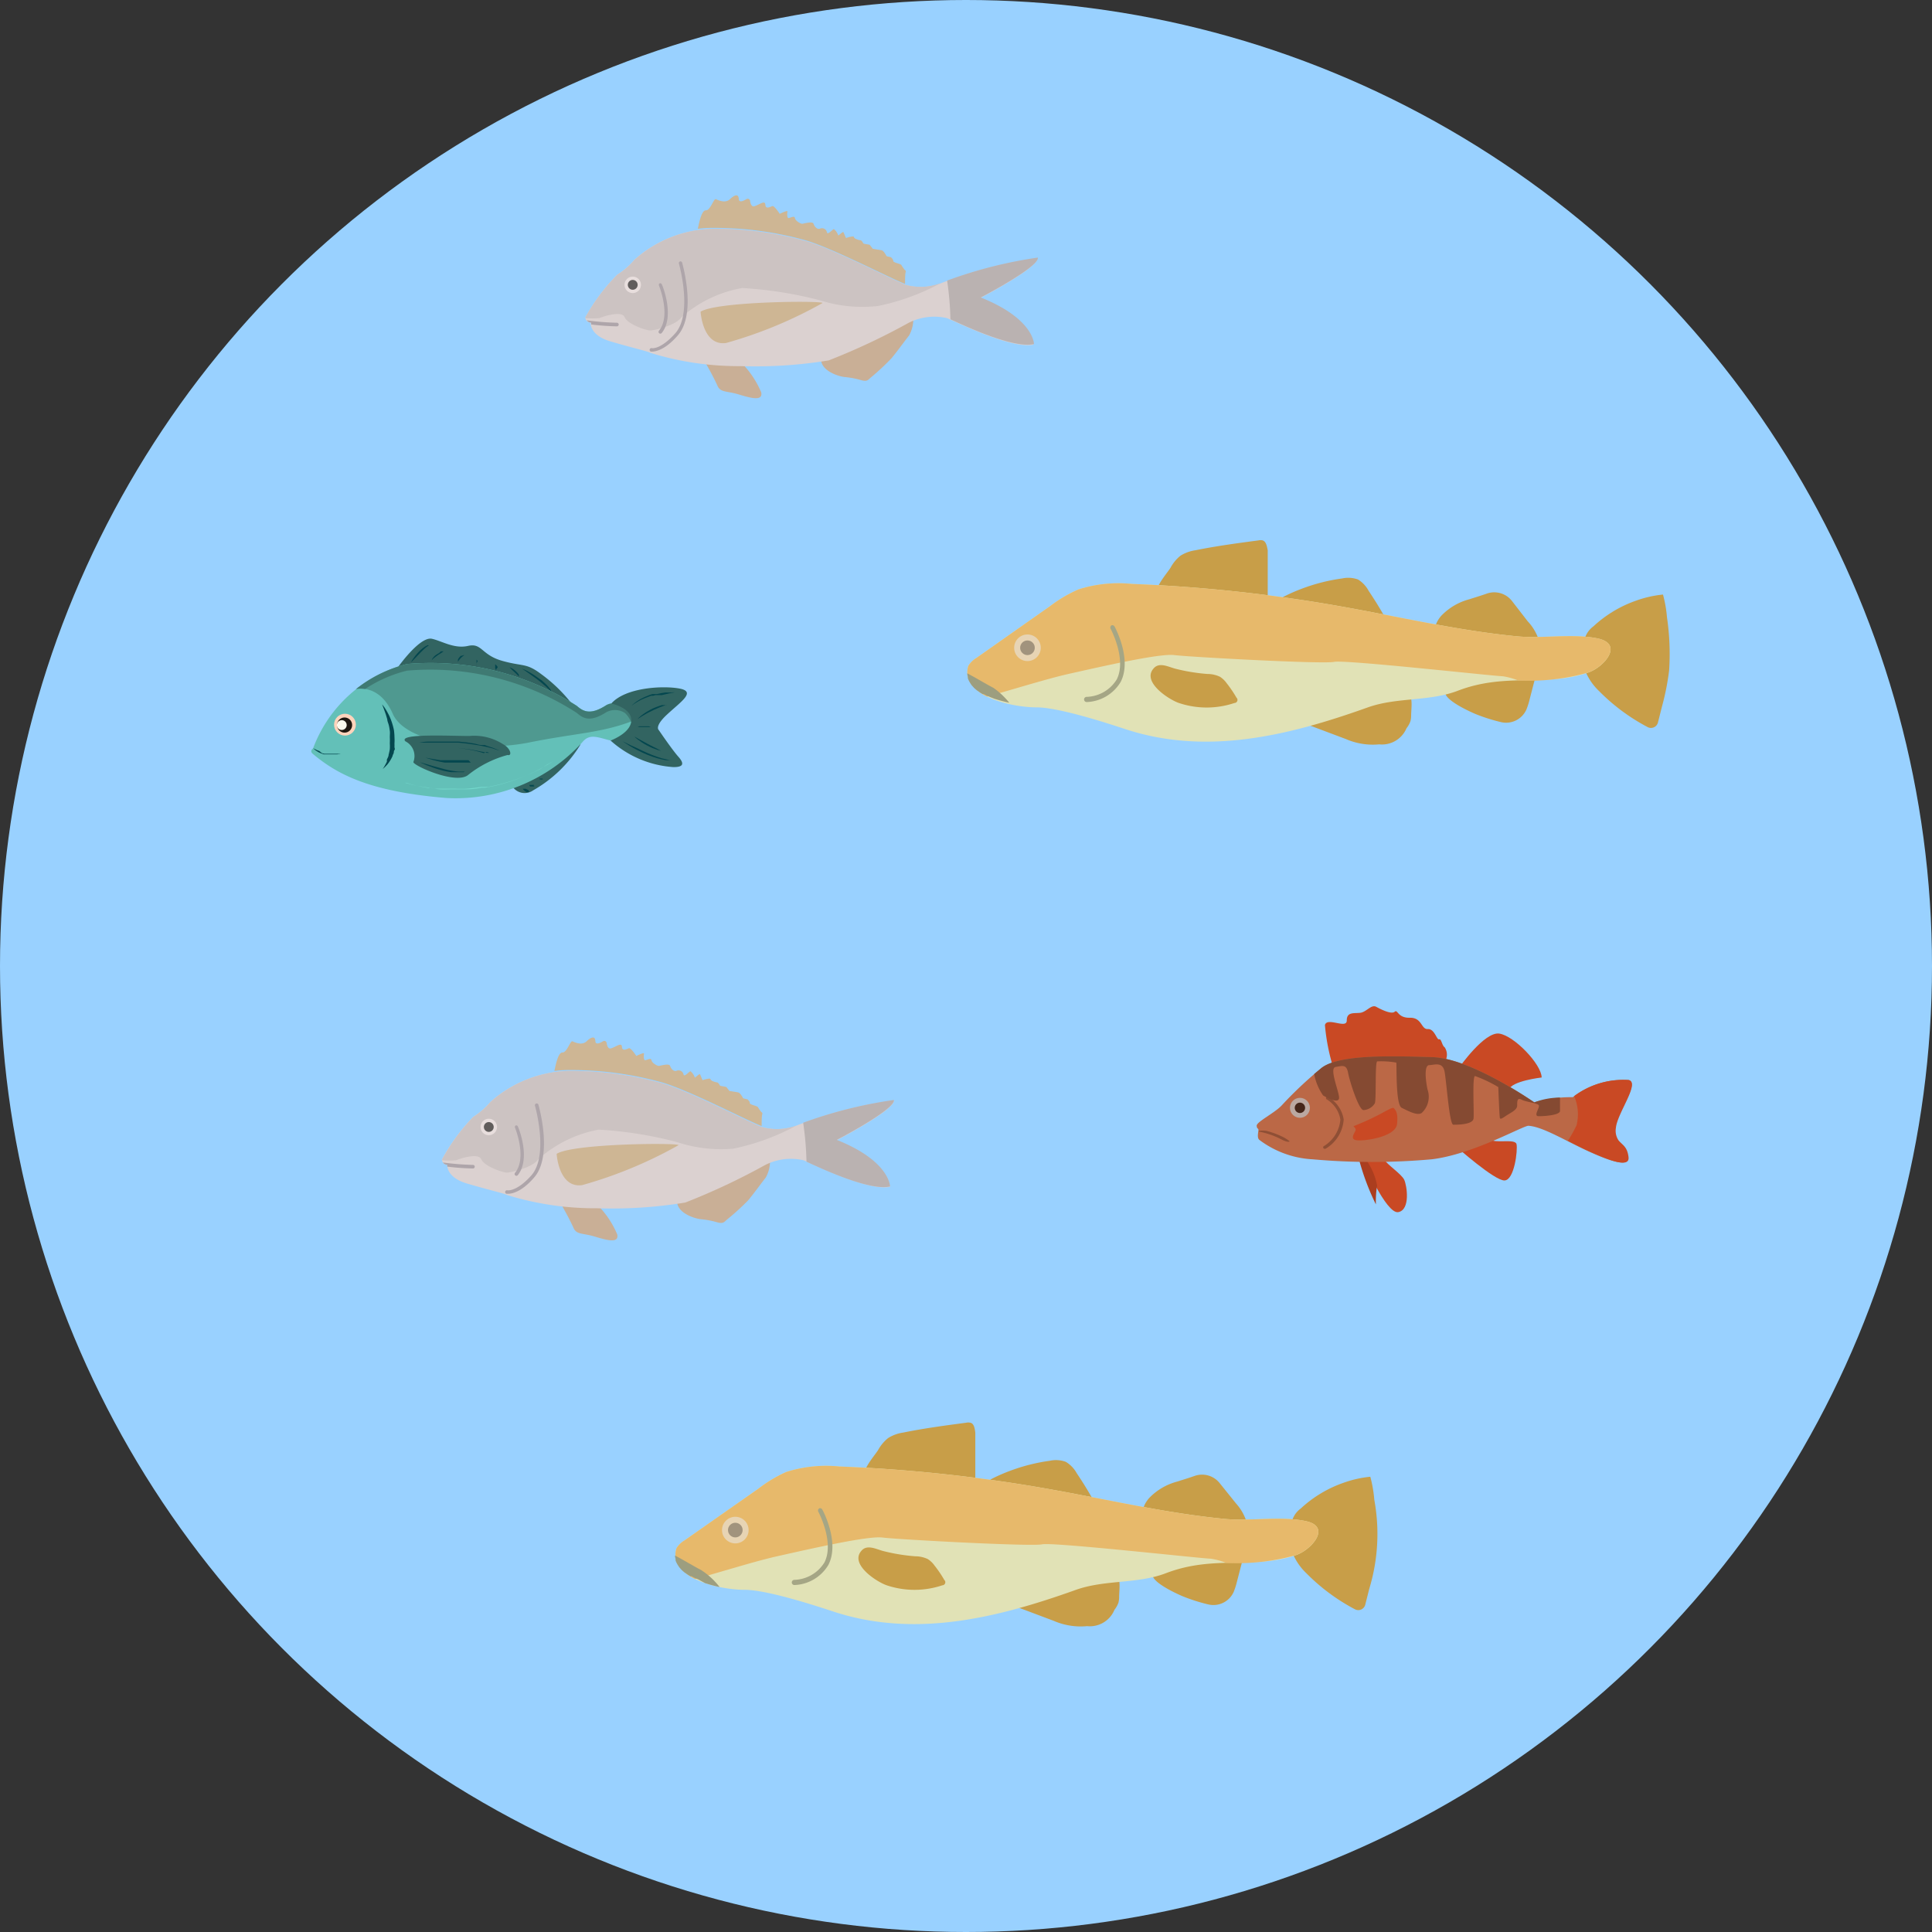 <svg xmlns="http://www.w3.org/2000/svg" viewBox="0 0 145.22 145.22"><rect x="0" y="0" width="145.22" height="145.22" fill="#333333" stroke="none"/><defs><style>.cls-1{fill:#99d1ff;}.cls-2{fill:#c89e48;}.cls-3{fill:#e1e2b6;}.cls-4{fill:#e7b96b;}.cls-5{fill:#a5a685;}.cls-6{fill:#9d9e7f;}.cls-7{fill:#e7d4b4;}.cls-8{fill:#a1937d;}.cls-9{fill:#c9af96;}.cls-10{fill:#dbd1d0;}.cls-11{fill:#aea5aa;}.cls-12{fill:#bab2b1;}.cls-13{fill:#ceb694;}.cls-14{fill:#ccc3c2;}.cls-15{fill:#e8dedd;}.cls-16{fill:#615d5c;}.cls-17{fill:#c94924;}.cls-18{fill:#ab3e1f;}.cls-19{fill:#bb6846;}.cls-20{fill:#8f4f35;}.cls-21{fill:#bba8a1;}.cls-22{fill:#45261a;}.cls-23{fill:#854a32;}.cls-24{fill:#326461;}.cls-25{fill:#04474f;}.cls-26{fill:#63c0b8;}.cls-27{fill:#4f9990;}.cls-28{opacity:0.2;}.cls-29{fill:#fed4bc;}.cls-30{fill:#1f1810;}.cls-31{fill:#fbf9ec;}.cls-32{fill:#73d8cc;}</style></defs><title>Asset 18</title><g id="Layer_2" data-name="Layer 2"><g id="Layer_1-2" data-name="Layer 1"><circle class="cls-1" cx="72.61" cy="72.61" r="72.61"/><path class="cls-2" d="M94.91,40.62a.71.71,0,0,0-.32,0c-1.58.21-3.16.42-4.73.74a2.91,2.91,0,0,0-1.13.41,3,3,0,0,0-.75.91c-.27.43-1.29,1.56-1,2.07s1.62.18,2.09.17a19,19,0,0,1,4.89.62c.45.12,1.07.19,1.27-.24a1,1,0,0,0,.06-.43q0-1.75,0-3.5C95.23,41.07,95.18,40.71,94.91,40.62Z"/><path class="cls-2" d="M102.08,43.56a2.15,2.15,0,0,0-1.2-.08,13.85,13.85,0,0,0-3,.76q-.62.23-1.21.52c-.41.2-.58.36-.12.64A9.33,9.33,0,0,0,99,46.3a14,14,0,0,0,2.63.41q.67,0,1.33,0a12,12,0,0,1,1.26-.1q-.62-1.12-1.34-2.19A2.25,2.25,0,0,0,102.08,43.56Z"/><path class="cls-2" d="M113.63,45.15a1.69,1.69,0,0,0-1.88-.53c-.42.15-.86.28-1.29.42a4.52,4.52,0,0,0-2.15,1.27c-.19.23-.48.65-.4,1s.58.4.89.48a22.72,22.72,0,0,0,2.91.65,9.6,9.6,0,0,0,4-.19,3.74,3.74,0,0,0-.88-1.55Z"/><path class="cls-2" d="M125,44.69a8.36,8.36,0,0,0-2,.45,9.14,9.14,0,0,0-3.23,1.94,1.75,1.75,0,0,0-.72,1.37,4.43,4.43,0,0,0,.15,2.08,4.37,4.37,0,0,0,1,1.42,14.82,14.82,0,0,0,3.66,2.71h0a.54.54,0,0,0,.76-.35l.3-1.19a18.9,18.9,0,0,0,.54-2.72,18.92,18.92,0,0,0-.16-4A9.56,9.56,0,0,0,125,44.69Z"/><path class="cls-2" d="M103.82,51.77A12.85,12.85,0,0,0,98.07,54c-.1.07-.22.2-.15.3a.25.25,0,0,0,.13.08l3.11,1.17a5.08,5.08,0,0,0,2.51.4,2,2,0,0,0,2.05-1.21,1.86,1.86,0,0,0,.3-.54,1.74,1.74,0,0,0,.05-.44c0-.47.16-1.37-.23-1.74S104.38,51.7,103.82,51.77Z"/><path class="cls-2" d="M112,50.8a16,16,0,0,0-1.76.5c-.38.12-1.34.21-1.57.58-.39.62,1.79,1.6,2.24,1.79a13.19,13.19,0,0,0,1.88.6,1.67,1.67,0,0,0,1.94-.93h0a5.22,5.22,0,0,0,.24-.75l.49-1.89A14.42,14.42,0,0,0,112,50.8Z"/><path class="cls-3" d="M120.14,48c-1.84-.4-4.11,0-6-.16-4.54-.43-9-1.49-13.47-2.28a115.48,115.48,0,0,0-15.6-1.67,9.93,9.93,0,0,0-4,.41,10.34,10.34,0,0,0-2.14,1.26L73.4,49.45a1.78,1.78,0,0,0-.61.59,1.48,1.48,0,0,0,.35,1.53c.89,1.12,3.35,1.6,4.78,1.6,1.75,0,5.7,1.32,6.65,1.63,6.07,2,12.21.53,18.22-1.62,2.2-.79,4.61-.43,6.79-1.26,3.65-1.4,6.63-.25,9.84-1.38C120.57,50.13,122.05,48.44,120.14,48Z"/><path class="cls-4" d="M120.14,48c-1.84-.4-4.11,0-6-.16-4.54-.43-9-1.49-13.47-2.28a115.48,115.48,0,0,0-15.6-1.67,9.93,9.93,0,0,0-4,.41,10.34,10.34,0,0,0-2.14,1.26L73.4,49.45a1.78,1.78,0,0,0-.61.59,1.48,1.48,0,0,0,.35,1.53,3.1,3.1,0,0,0,1.06.79c1.92-.53,4.6-1.37,6.19-1.72,2.63-.59,6.81-1.54,7.88-1.4s11.2.69,12,.51,12.1,1.08,12.68,1.08a5.33,5.33,0,0,1,1.17.32,16.31,16.31,0,0,0,5.26-.6C120.57,50.13,122.05,48.44,120.14,48Z"/><path class="cls-2" d="M92.2,51.35a1.83,1.83,0,0,0-.5-.48,2.2,2.2,0,0,0-.94-.21,14.1,14.1,0,0,1-2.39-.39c-.53-.13-1.25-.55-1.68,0-.85,1,1.16,2.31,1.92,2.57a6.57,6.57,0,0,0,4.18,0,.23.23,0,0,0,.15-.4A8.8,8.8,0,0,0,92.2,51.35Z"/><path class="cls-5" d="M83.56,47a.19.19,0,0,0-.08.26s1.23,2.3.46,3.81a2.75,2.75,0,0,1-2.26,1.31.19.19,0,0,0,0,.39h0a3.1,3.1,0,0,0,2.56-1.52c.86-1.69-.41-4.07-.47-4.17A.19.19,0,0,0,83.56,47Z"/><path class="cls-6" d="M74.65,51.69c-.39-.19-1.4-.8-1.95-1.08h0a1.41,1.41,0,0,0,.05.26h0l0,.12h0a2,2,0,0,0,.11.24h0l.06.1,0,0,.05.08,0,0,.07.1.18.2.09.08.12.1.15.1.1.07.19.11.07,0,.24.12,0,0,.28.12h0l.31.12h0l.33.1h0c.25.07.51.14.76.19A5.59,5.59,0,0,0,74.65,51.69Z"/><circle class="cls-7" cx="77.23" cy="48.69" r="1"/><circle class="cls-8" cx="77.23" cy="48.69" r="0.55"/><path class="cls-9" d="M50.89,90.36c.09.91,1.48,1.26,1.78,1.28a6.52,6.52,0,0,1,1.22.23c.46.13.53,0,.73-.18a18.27,18.27,0,0,0,1.61-1.46c.46-.55.88-1.15,1.33-1.72a2.52,2.52,0,0,0,.29-1.61C56.74,86.52,50.8,89.45,50.89,90.36Z"/><path class="cls-9" d="M44.71,90.38a6,6,0,0,0-2.62,0,20.16,20.16,0,0,1,1,1.87c.23.58.66.41,1.62.7s1.81.51,1.69-.15A6.92,6.92,0,0,0,44.71,90.38Z"/><path class="cls-10" d="M59.83,84.62a4.25,4.25,0,0,1-2.59.09c-1.15-.44-5.43-2.69-7.48-3.28a25.56,25.56,0,0,0-7.1-.93,9.16,9.16,0,0,0-5.8,2.33,5.58,5.58,0,0,1-1.29,1.12,14.47,14.47,0,0,0-2.35,3.2.4.4,0,0,0,.4.4s-.11.94,1.48,1.41,2.83.75,3,.86a22.42,22.42,0,0,0,6.81,1,34.09,34.09,0,0,0,6.6-.43,49.6,49.6,0,0,0,6-2.82,4.27,4.27,0,0,1,2.88-.36c.53.2,4.81,2.35,6.5,2,0,0,0-1.9-4-3.5,0,0,4.42-2.3,4.29-3A31.7,31.7,0,0,0,59.83,84.62Z"/><path class="cls-11" d="M35.55,87.56a20.51,20.51,0,0,1-2.26-.18.42.42,0,0,0,.33.17.64.64,0,0,0,0,.14,18.5,18.5,0,0,0,1.93.14.13.13,0,1,0,0-.27Z"/><path class="cls-12" d="M60.37,84.39a23,23,0,0,1,.25,2.93c1,.46,4.74,2.23,6.28,1.86,0,0,0-1.9-4-3.5,0,0,4.42-2.3,4.29-3A33.49,33.49,0,0,0,60.37,84.39Z"/><path class="cls-13" d="M57.22,83.58a3.18,3.18,0,0,1-.25-.36c-.07-.11-.61-.17-.61-.31s-.14-.23-.15-.26-.36-.07-.37-.12-.2-.37-.33-.41-.7-.11-.7-.13-.17-.22-.2-.27-.46-.07-.5-.13-.11-.22-.21-.23-.49-.11-.49-.24-.6.07-.6.07-.13-.29-.18-.42-.41.31-.41.21a1,1,0,0,0-.32-.46c-.08,0-.47.47-.52.25a.38.38,0,0,0-.51-.29c-.22.1-.43-.14-.5-.36s-.75,0-.86,0-.51-.22-.54-.43-.36,0-.48,0-.11-.36-.08-.49-.58.17-.58.17-.41-.62-.55-.58-.51.28-.53-.1-.45,0-.82.11c-.21.07-.3-.18-.33-.4a.18.18,0,0,0-.28-.13c-.23.14-.54.28-.57,0,0-.42-.31-.34-.66,0s-.9.07-1.06,0-.42.86-.75.84-.51.94-.61,1.39a7,7,0,0,1,1-.07,25.56,25.56,0,0,1,7.1.93c2.06.6,6.33,2.84,7.48,3.28h0c0-.33,0-.84.06-.92A.17.17,0,0,0,57.22,83.58Z"/><path class="cls-13" d="M41.84,86.73s.15,2.6,1.92,2.35a32.72,32.72,0,0,0,7.24-3C51.09,85.89,43.08,85.94,41.84,86.73Z"/><path class="cls-14" d="M57.25,84.71c-1.15-.44-5.43-2.69-7.48-3.28a25.56,25.56,0,0,0-7.1-.93,9.16,9.16,0,0,0-5.8,2.33,5.58,5.58,0,0,1-1.29,1.12,14.47,14.47,0,0,0-2.35,3.2.5.5,0,0,0,0,.06,5.67,5.67,0,0,0,1.06,0c.14-.07,1.66-.61,1.89-.07s1.63,1,1.92,1,1.93-.37,2.36-1A9.33,9.33,0,0,1,45,84.91a29.74,29.74,0,0,1,5.87.93,10.51,10.51,0,0,0,4.25.5,17.16,17.16,0,0,0,4.73-1.73l0,0A4.25,4.25,0,0,1,57.25,84.71Z"/><path class="cls-11" d="M40.3,82.95a.13.13,0,0,0-.09.16s1.07,3.74-.28,5.25c-1.11,1.24-1.79,1.11-1.79,1.11a.13.13,0,0,0-.07.26h.13c.27,0,1-.13,1.93-1.2,1.45-1.62.38-5.34.34-5.5A.13.13,0,0,0,40.3,82.95Z"/><path class="cls-11" d="M38.78,84.59a.13.13,0,0,0-.07.17s.93,2.28,0,3.4a.13.13,0,0,0,.21.17c1-1.24.06-3.57,0-3.67A.13.13,0,0,0,38.78,84.59Z"/><circle class="cls-15" cx="36.74" cy="84.71" r="0.62"/><circle class="cls-16" cx="36.74" cy="84.71" r="0.37"/><path class="cls-2" d="M72.94,106.94a.71.71,0,0,0-.32,0c-1.58.21-3.16.42-4.73.74a2.91,2.91,0,0,0-1.13.41A3,3,0,0,0,66,109c-.27.43-1.29,1.56-1,2.07s1.62.18,2.09.17a19,19,0,0,1,4.89.62c.45.12,1.07.19,1.27-.24a1,1,0,0,0,.06-.43q0-1.75,0-3.5C73.27,107.39,73.22,107,72.94,106.94Z"/><path class="cls-2" d="M80.11,109.88a2.15,2.15,0,0,0-1.2-.08,13.85,13.85,0,0,0-3,.76q-.62.23-1.21.52c-.41.2-.58.36-.12.64a9.33,9.33,0,0,0,2.47.89,14,14,0,0,0,2.63.41q.67,0,1.33,0a12,12,0,0,1,1.26-.1q-.62-1.12-1.34-2.19A2.25,2.25,0,0,0,80.11,109.88Z"/><path class="cls-2" d="M91.67,111.47a1.69,1.69,0,0,0-1.88-.53c-.42.15-.86.28-1.29.42a4.52,4.52,0,0,0-2.15,1.27c-.19.23-.48.65-.4,1s.58.4.89.48a22.72,22.72,0,0,0,2.91.65,9.6,9.6,0,0,0,4-.19A3.74,3.74,0,0,0,92.9,113Z"/><path class="cls-2" d="M103,111a8.36,8.36,0,0,0-2,.45,9.14,9.14,0,0,0-3.23,1.94,1.75,1.75,0,0,0-.72,1.37,4.43,4.43,0,0,0,.15,2.08,4.37,4.37,0,0,0,1,1.42,14.82,14.82,0,0,0,3.66,2.71h0a.54.54,0,0,0,.76-.35l.3-1.19a14.18,14.18,0,0,0,.38-6.7A9.56,9.56,0,0,0,103,111Z"/><path class="cls-2" d="M81.85,118.09a12.85,12.85,0,0,0-5.74,2.19c-.1.07-.22.2-.15.3a.25.25,0,0,0,.13.08l3.11,1.17a5.08,5.08,0,0,0,2.51.4A2,2,0,0,0,83.77,121a1.86,1.86,0,0,0,.3-.54,1.74,1.74,0,0,0,.05-.44c0-.47.16-1.37-.23-1.74S82.41,118,81.85,118.09Z"/><path class="cls-2" d="M90,117.12a16,16,0,0,0-1.76.5c-.38.12-1.34.21-1.57.58-.39.62,1.79,1.6,2.24,1.79a13.19,13.19,0,0,0,1.88.6,1.67,1.67,0,0,0,1.94-.93h0a5.22,5.22,0,0,0,.24-.75l.49-1.89A14.42,14.42,0,0,0,90,117.12Z"/><path class="cls-3" d="M98.17,114.34c-1.84-.4-4.11,0-6-.16-4.54-.43-9-1.49-13.47-2.28a115.48,115.48,0,0,0-15.6-1.67,9.93,9.93,0,0,0-4,.41A10.34,10.34,0,0,0,57,111.9l-5.54,3.88a1.78,1.78,0,0,0-.61.59,1.48,1.48,0,0,0,.35,1.53c.89,1.12,3.35,1.6,4.78,1.6,1.75,0,5.7,1.32,6.65,1.63,6.07,2,12.21.53,18.22-1.62,2.2-.79,4.61-.43,6.79-1.26,3.65-1.4,6.63-.25,9.84-1.38C98.6,116.45,100.09,114.76,98.17,114.34Z"/><path class="cls-4" d="M98.17,114.34c-1.84-.4-4.11,0-6-.16-4.54-.43-9-1.49-13.47-2.28a115.48,115.48,0,0,0-15.6-1.67,9.93,9.93,0,0,0-4,.41A10.34,10.34,0,0,0,57,111.9l-5.54,3.88a1.78,1.78,0,0,0-.61.59,1.48,1.48,0,0,0,.35,1.53,3.1,3.1,0,0,0,1.06.79c1.92-.53,4.6-1.37,6.19-1.72,2.63-.59,6.81-1.54,7.88-1.4s11.2.69,12,.51,12.1,1.08,12.68,1.08a5.33,5.33,0,0,1,1.17.32,16.31,16.31,0,0,0,5.26-.6C98.6,116.45,100.09,114.76,98.17,114.34Z"/><path class="cls-2" d="M70.24,117.67a1.83,1.83,0,0,0-.5-.48,2.2,2.2,0,0,0-.94-.21,14.1,14.1,0,0,1-2.39-.39c-.53-.13-1.25-.55-1.68,0-.85,1,1.16,2.31,1.92,2.57a6.57,6.57,0,0,0,4.18,0,.23.23,0,0,0,.15-.4A8.8,8.8,0,0,0,70.24,117.67Z"/><path class="cls-5" d="M61.59,113.37a.19.19,0,0,0-.08.26s1.23,2.3.46,3.81a2.75,2.75,0,0,1-2.26,1.31.19.19,0,0,0,0,.39h0a3.1,3.1,0,0,0,2.56-1.52c.86-1.69-.41-4.07-.47-4.17A.19.19,0,0,0,61.59,113.37Z"/><path class="cls-6" d="M52.68,118c-.39-.19-1.4-.8-1.95-1.08h0a1.41,1.41,0,0,0,.05.26h0l0,.12h0a2,2,0,0,0,.11.24h0l.06.1,0,0,.05.08,0,0,.07.1.18.2.09.08.12.1.15.1.1.07.19.11.07,0,.24.12,0,0,.28.12h0L53,119h0l.33.1h0c.25.07.51.14.76.19A5.59,5.59,0,0,0,52.68,118Z"/><circle class="cls-7" cx="55.27" cy="115.01" r="1"/><circle class="cls-8" cx="55.27" cy="115.01" r="0.55"/><path class="cls-9" d="M61.71,27.06c.09.91,1.48,1.26,1.78,1.28a6.52,6.52,0,0,1,1.22.23c.46.13.53,0,.73-.18A18.27,18.27,0,0,0,67,26.94c.46-.55.88-1.15,1.33-1.72a2.52,2.52,0,0,0,.29-1.61C67.56,23.22,61.62,26.15,61.71,27.06Z"/><path class="cls-9" d="M55.53,27.08a6,6,0,0,0-2.62,0,20.16,20.16,0,0,1,1,1.87c.23.58.66.41,1.62.7s1.81.51,1.69-.15A6.92,6.92,0,0,0,55.53,27.08Z"/><path class="cls-10" d="M70.65,21.32a4.25,4.25,0,0,1-2.59.09c-1.15-.44-5.43-2.69-7.48-3.28a25.56,25.56,0,0,0-7.1-.93,9.16,9.16,0,0,0-5.8,2.33,5.58,5.58,0,0,1-1.29,1.12A14.47,14.47,0,0,0,44,23.85a.4.4,0,0,0,.4.4s-.11.94,1.48,1.41,2.83.75,3,.86a22.42,22.42,0,0,0,6.81,1,34.09,34.09,0,0,0,6.6-.43,49.6,49.6,0,0,0,6-2.82,4.27,4.27,0,0,1,2.88-.36c.53.2,4.81,2.35,6.5,2,0,0,0-1.9-4-3.5,0,0,4.42-2.3,4.29-3A31.7,31.7,0,0,0,70.65,21.32Z"/><path class="cls-11" d="M46.37,24.26a20.51,20.51,0,0,1-2.26-.18.42.42,0,0,0,.33.17.64.64,0,0,0,0,.14,18.5,18.5,0,0,0,1.93.14.13.13,0,1,0,0-.27Z"/><path class="cls-12" d="M71.19,21.09A23,23,0,0,1,71.44,24c1,.46,4.74,2.23,6.28,1.86,0,0,0-1.9-4-3.5,0,0,4.42-2.3,4.29-3A33.49,33.49,0,0,0,71.19,21.09Z"/><path class="cls-13" d="M68,20.28a3.18,3.18,0,0,1-.25-.36c-.07-.11-.61-.17-.61-.31s-.14-.23-.15-.26-.36-.07-.37-.12-.2-.37-.33-.41-.7-.11-.7-.13-.17-.22-.2-.27-.46-.07-.5-.13-.11-.22-.21-.23-.49-.11-.49-.24-.6.07-.6.07-.13-.29-.18-.42-.41.31-.41.21a1,1,0,0,0-.32-.46c-.08,0-.47.47-.52.25a.38.38,0,0,0-.51-.29c-.22.1-.43-.14-.5-.36s-.75,0-.86,0-.51-.22-.54-.43-.36,0-.48,0-.11-.36-.08-.49-.58.17-.58.17-.41-.62-.55-.58-.51.28-.53-.1-.45,0-.82.11c-.21.07-.3-.18-.33-.4a.18.18,0,0,0-.28-.13c-.23.14-.54.28-.57,0,0-.42-.31-.34-.66,0s-.9.07-1.06,0-.42.86-.75.84-.51.94-.61,1.39a7,7,0,0,1,1-.07,25.56,25.56,0,0,1,7.1.93c2.06.6,6.33,2.84,7.48,3.28h0c0-.33,0-.84.06-.92A.17.17,0,0,0,68,20.28Z"/><path class="cls-13" d="M52.66,23.43s.15,2.6,1.92,2.35a32.72,32.72,0,0,0,7.24-3C61.91,22.59,53.9,22.64,52.66,23.43Z"/><path class="cls-14" d="M68.07,21.41c-1.15-.44-5.43-2.69-7.48-3.28a25.56,25.56,0,0,0-7.1-.93,9.16,9.16,0,0,0-5.8,2.33,5.58,5.58,0,0,1-1.29,1.12A14.47,14.47,0,0,0,44,23.85a.5.5,0,0,0,0,.06,5.67,5.67,0,0,0,1.06,0c.14-.07,1.66-.61,1.89-.07s1.63,1,1.92,1,1.93-.37,2.36-1a9.33,9.33,0,0,1,4.56-2.19,29.74,29.74,0,0,1,5.87.93A10.51,10.51,0,0,0,66,23a17.16,17.16,0,0,0,4.73-1.73l0,0A4.25,4.25,0,0,1,68.07,21.41Z"/><path class="cls-11" d="M51.12,19.65a.13.13,0,0,0-.09.16s1.07,3.74-.28,5.25C49.64,26.3,49,26.17,49,26.17a.13.13,0,0,0-.07.26H49c.27,0,1-.13,1.93-1.2,1.45-1.62.38-5.34.34-5.5A.13.13,0,0,0,51.12,19.65Z"/><path class="cls-11" d="M49.6,21.29a.13.13,0,0,0-.07.17s.93,2.28,0,3.4a.13.13,0,0,0,.21.17c1-1.24.06-3.57,0-3.67A.13.13,0,0,0,49.6,21.29Z"/><circle class="cls-15" cx="47.56" cy="21.41" r="0.62"/><circle class="cls-16" cx="47.56" cy="21.41" r="0.37"/><path class="cls-17" d="M112,85.61c-.32-.4-2.82.34-2.54.58,0,0,2.89,2.57,3.63,2.54s1-2.28.9-2.73S112.27,86,112,85.61Z"/><path class="cls-17" d="M104,87.11c-.25-.44-1.54-.39-1.59,0,0,0,1.78,4.19,2.7,4s.64-2,.44-2.43S104.27,87.55,104,87.11Z"/><path class="cls-18" d="M102.63,87.11c-.17-.07-.1-.07-.49,0a18.46,18.46,0,0,0,1.28,3.42,7.52,7.52,0,0,1,.09-1.42A4.79,4.79,0,0,0,102.63,87.11Z"/><path class="cls-17" d="M108.59,78.72c-.21-.13-.24-.66-.42-.6s-.34-.8-.85-.77-.42-.87-1.35-.85-.9-.66-1.14-.45-1-.16-1.38-.37-.74.4-1.22.45-1-.08-1,.58-1.48-.29-1.64.34a15.16,15.16,0,0,0,.74,3.55c.79-.69,8-.56,8.26-.77A1,1,0,0,0,108.59,78.72Z"/><path class="cls-17" d="M112.69,77.69c-1.11-.16-3,2.54-3,2.54.11.77,3.57,2.36,3.73,1.69s2.46-.93,2.46-.93C115.87,80,113.81,77.85,112.69,77.69Z"/><path class="cls-19" d="M122.42,81.18a6.21,6.21,0,0,0-4.2,1.29,10,10,0,0,0-2.89.39s-4.75-3.32-7.66-3.4-7-.24-8.34.82a29.22,29.22,0,0,0-3,2.82c-.53.56-1.88,1.23-1.87,1.51s.15.17.13.36-.11.56.07.71a7.29,7.29,0,0,0,4,1.46,50.31,50.31,0,0,0,8.95,0c3.12-.37,6.89-2.54,7.28-2.52,1.09.07,2.83,1.16,4.53,1.93s3.18,1.27,2.89.29-1-1-.93-2.06S123.3,81.4,122.42,81.18Z"/><path class="cls-17" d="M122.42,81.18a6.19,6.19,0,0,0-4.1,1.21,3.39,3.39,0,0,1,.18,2.2,10.52,10.52,0,0,1-.65,1.16c.54.27,1.09.56,1.65.81,1.61.73,3,1.22,2.91.42s-.46-.91-.75-1.26a1.3,1.3,0,0,1-.2-.94C121.56,83.67,123.3,81.4,122.42,81.18Z"/><path class="cls-17" d="M104.11,83.54a19.65,19.65,0,0,1-2.32,1.09c-.15,0,.12.12.11.3s-.61.79.26.79,2.76-.37,2.85-1.23-.11-1.05-.26-1.21C104.74,83.29,104.76,83.18,104.11,83.54Z"/><path class="cls-20" d="M95.19,85a2.07,2.07,0,0,0-.56,0,.25.25,0,0,1,0,.06v0a6,6,0,0,1,1.68.58c.55.29.63.15.63.15a2.48,2.48,0,0,0-.45-.3A6.39,6.39,0,0,0,95.19,85Z"/><path class="cls-20" d="M99.86,82.47a.11.11,0,1,0-.11.18,2.19,2.19,0,0,1,1,1.51,2.59,2.59,0,0,1-1.26,2,.11.11,0,0,0,.07.19l.07,0A2.77,2.77,0,0,0,101,84.15,2.37,2.37,0,0,0,99.86,82.47Z"/><circle class="cls-21" cx="97.71" cy="83.27" r="0.75"/><circle class="cls-22" cx="97.71" cy="83.27" r="0.39"/><path class="cls-23" d="M115.32,82.86s-4.75-3.32-7.66-3.4-7-.24-8.34.82l-.54.45a4.14,4.14,0,0,0,.67,1.61c.35.21,1.15.62,1.2.21s-.78-2.26-.26-2.35.82-.21.94.44.81,2.81,1.16,2.8a1.06,1.06,0,0,0,.85-.51c.12-.26,0-3.09.18-3.15a6.46,6.46,0,0,1,1.43.09c.05,0-.07,3.17.41,3.4s1.15.61,1.5.39a1.66,1.66,0,0,0,.44-1.77c-.19-.92-.22-1.83.13-1.83s1-.29,1.15.48.36,4,.66,4,1.47,0,1.52-.47-.11-3.15.11-3.19a10.25,10.25,0,0,1,1.75.83s.08,2.21.12,2.33.21,0,.49-.19.81-.41.81-.75,0-.62.34-.44,1.16.24,1.28.41-.45.83,0,.83,1.6-.08,1.6-.4c0-.14,0-.54,0-1A5.54,5.54,0,0,0,115.32,82.86Z"/><path class="cls-24" d="M38.63,59.26a1.1,1.1,0,0,0,1.44.15,9.92,9.92,0,0,0,3.57-3.46C42,55.93,37.68,58.9,38.63,59.26Z"/><path class="cls-24" d="M40.68,50.67c-1.15-.87-1.36-.55-2.94-1s-1.5-1.36-2.56-1.12-2-.39-2.74-.54c-.91-.15-2.52,2.13-2.52,2.13.16,3.05,13.19,3,13,2.68A11.51,11.51,0,0,0,40.68,50.67Z"/><path class="cls-25" d="M32.15,48.49l0,0-.12.06-.13.08-.14.1-.14.12-.13.13-.13.14-.12.14-.19.26a2.39,2.39,0,0,0-.16.27l.22-.22.22-.23.25-.26.25-.25.12-.11.11-.09.1-.07.08-.05.07,0-.08,0Z"/><path class="cls-25" d="M41.37,51.81l-.12-.15-.15-.17-.18-.17-.2-.18L40.51,51c-.15-.11-.3-.22-.44-.31l-.41-.24a3.89,3.89,0,0,0-.42-.19l.38.26.38.27.21.15.22.16.21.17.2.17.19.16.16.15.13.13.1.1.09.09-.07-.11Z"/><path class="cls-25" d="M39,50.86l0-.07,0-.08-.06-.08-.07-.08-.08-.08a1.56,1.56,0,0,0-.32-.24,1,1,0,0,0-.17-.08l.12.13.13.13.15.14.15.14.12.13,0,.06,0,0,0,0v-.05A.26.26,0,0,0,39,50.86Z"/><path class="cls-25" d="M37.41,50.14A.49.49,0,0,0,37.3,50a.29.29,0,0,0-.08-.06.77.77,0,0,0,0,.1l0,.09,0,.1.08.18,0,.06v0a.28.28,0,0,0,0-.07.37.37,0,0,0,0-.1A.46.46,0,0,0,37.41,50.14Z"/><path class="cls-25" d="M34.65,49.29l-.09.08-.08.1a.66.66,0,0,0-.06.11l0,.06,0,.06a.43.43,0,0,0,0,.11v.1a.59.59,0,0,0,0,.08l0,.06,0,.05V50l0-.08v-.09l0-.09,0,0,0,0,.06-.09.07-.09.07-.08.07-.07.07-.06.15-.12a.67.67,0,0,0-.19.06A.88.88,0,0,0,34.65,49.29Z"/><path class="cls-25" d="M33,49.09l-.11.06-.11.07a1.06,1.06,0,0,0-.19.17l-.07.09a.52.52,0,0,0-.05.09.37.37,0,0,0,0,.09.2.2,0,0,0,0,.07s0,.06,0,.06l0-.05,0-.06,0-.07.06-.07.08-.07.09-.07.09-.07.1-.07.1-.07.18-.11.17-.12a1.07,1.07,0,0,0-.2,0Z"/><path class="cls-25" d="M35.91,49.68a.55.55,0,0,0-.09.22.5.5,0,0,0,0,.13.39.39,0,0,0,0,.11l0,.07,0,0v-.1l0-.21,0-.11v-.1c0-.06,0-.11,0-.11A.33.33,0,0,0,35.91,49.68Z"/><path class="cls-26" d="M45.58,53c-1.2.78-1.74.48-2.22.06A20.32,20.32,0,0,0,30.6,49.91a10.22,10.22,0,0,0-7.07,6.35s-.3.18,0,.42c1.8,1.5,4.2,2.82,10,3.3a12.86,12.86,0,0,0,10.25-4.2c.54-.66,1.14-.36,2.1-.12C49.48,54.46,46.78,52.25,45.58,53Z"/><path class="cls-27" d="M45.58,53c-1.2.78-1.74.48-2.22.06A20.32,20.32,0,0,0,30.6,49.91a10,10,0,0,0-3.85,1.89s1.76-.46,2.77,1.85,6.68,2.88,10.25,2.16,5.49-.71,7.91-1.67a10.74,10.74,0,0,0-.7-1.05A1.38,1.38,0,0,0,45.58,53Z"/><g class="cls-28"><path d="M45.58,53c-1.2.78-1.74.48-2.22.06A20.32,20.32,0,0,0,30.6,49.91a10,10,0,0,0-3.85,1.89,1.89,1.89,0,0,1,.68,0,10,10,0,0,1,3.16-1.39,20.32,20.32,0,0,1,12.77,3.18c.48.42,1,.72,2.22-.06a1.38,1.38,0,0,1,1.39.06,2,2,0,0,1,.46.66l.24-.09a10.74,10.74,0,0,0-.7-1.05A1.38,1.38,0,0,0,45.58,53Z"/></g><circle class="cls-29" cx="25.93" cy="54.47" r="0.82"/><circle class="cls-30" cx="25.9" cy="54.5" r="0.57"/><circle class="cls-31" cx="25.69" cy="54.5" r="0.37"/><path class="cls-25" d="M25.5,56.66H25l-.2,0-.21,0-.2,0-.19-.05L24,56.45l-.16-.06-.23-.11-.08-.05.07.07a1.51,1.51,0,0,0,.21.16l.15.09.18.08.2.07.21,0,.22,0h.41l.17,0a1.92,1.92,0,0,0,.26-.05l.1,0H25.5Z"/><path class="cls-24" d="M50.17,53.68c1-.93,2.16-1.68.93-1.92s-4.07-.1-5.15,1.12c0,0,1.53.32,1.5,1.28s-1.56,1.5-1.56,1.5a7.84,7.84,0,0,0,4.74,2c.72,0,.84-.24.36-.78s-1.47-2-1.47-2S49.15,54.61,50.17,53.68Z"/><path class="cls-24" d="M37.83,55.95a4,4,0,0,0-2.55-.63c-1.56,0-5.39-.2-4.81.4a1.24,1.24,0,0,1,.6,1.56c0,.27,3.12,1.68,4.08,1a8.12,8.12,0,0,1,3-1.53C38.51,56.85,38.4,56.26,37.83,55.95Z"/><path class="cls-25" d="M29.61,54.88a4.41,4.41,0,0,0-.12-.47,4.22,4.22,0,0,0-.15-.42c-.05-.13-.11-.25-.17-.36a4.22,4.22,0,0,0-.31-.51l-.14-.18.08.21c.05.13.12.32.2.55l.11.37c0,.13.07.27.11.42s.06.3.08.45,0,.31,0,.47a4.25,4.25,0,0,1,0,.46,3.75,3.75,0,0,1,0,.45,4.2,4.2,0,0,1-.09.41c0,.13-.08.25-.13.36l0,.08,0,.08-.07.14-.12.22-.12.19.17-.15.18-.19a2.55,2.55,0,0,0,.2-.28,2.49,2.49,0,0,0,.19-.36c0-.07.06-.14.08-.21s0-.15.06-.23,0-.16,0-.24a2.19,2.19,0,0,0,0-.25,3.52,3.52,0,0,0,0-.5A4,4,0,0,0,29.61,54.88Z"/><path class="cls-32" d="M40.6,57.81l-.15.08-.16.08-.35.16c-.25.1-.52.23-.81.33l-.45.16-.47.15c-.32.1-.66.19-1,.27l-.52.11-.27,0-.27,0c-.36.06-.71.1-1.07.13s-.7,0-1,0-.66,0-1,0-.6,0-.87-.08a12.31,12.31,0,0,1-1.29-.23l-.48-.13.12,0,.35.11a10.76,10.76,0,0,0,1.29.28c.27,0,.56.08.87.1s.64,0,1,0,.69,0,1.05,0,.72-.06,1.08-.12l.27,0,.27-.05.53-.11c.35-.08.69-.18,1-.28l.48-.16.45-.17c.29-.11.56-.24.81-.35s.47-.23.66-.34.36-.2.5-.28l.42-.26-.44.24Z"/><path class="cls-25" d="M34.93,58h-.46a7,7,0,0,1-1.19-.22l-.63-.17-.55-.16-.54-.16.14.07.37.16.54.2.31.1.32.09a6.43,6.43,0,0,0,.65.13l.3,0h.27l.23,0,.1,0,.08,0,.06,0,0,0,0,0h-.08Z"/><path class="cls-25" d="M35.21,57.14h-.5l-.3,0-.32,0-.33,0-.33,0-.32,0-.57-.09-.56-.1.15.05.39.12.27.07.3.07.32.06.33,0,.34,0,.33,0h.31l.27,0,.23,0,.17,0,.15,0-.15,0Z"/><path class="cls-25" d="M36.36,56.61l-.3-.09-.36-.09-.4-.08-.43-.07-.45-.06-.45,0-.44,0-.78,0H32.2l.55,0,.37,0,.41,0,.44,0,.45,0,.45.05.43.06.4.07.36.07.3.06.23.06.2,0-.2-.07Z"/><path class="cls-25" d="M37.05,56.21l-.4-.13L36.43,56,36.18,56c-.17,0-.35-.08-.54-.11l-.58-.09-.6-.06-.61,0H32.72l-.49,0c-.3,0-.55.05-.73.08l-.28,0,.28,0,.73,0h1l.58,0,.6,0,.6.06.58.08.54.09.25.05.23.05.4.1.3.1.27.08-.26-.11Z"/><path class="cls-25" d="M50.32,57.13l-.26-.06L49.75,57l-.34-.11-.36-.13-.36-.15-.36-.16L48,56.29,47.37,56l-.43-.21-.16-.08.15.1.41.26.28.16.32.17c.22.11.46.23.71.33l.37.14.37.12.35.09.32.06.27,0h.39l-.18,0Z"/><path class="cls-25" d="M49.44,56.3l-.34-.17-.39-.2-.38-.21L48,55.54l-.32-.18a2.75,2.75,0,0,0,.28.24l.31.22.18.11.2.11.2.1.2.09.19.07.17.06.26.07.1,0-.09,0Z"/><path class="cls-25" d="M50.12,53l-.17,0-.1,0-.1,0-.22.07-.24.09-.24.1-.23.12-.22.13a4,4,0,0,0-.36.25,2.57,2.57,0,0,0-.32.29l.36-.23.38-.22.44-.22.46-.2.21-.08.19-.07.17-.05.13,0,.11,0h-.25Z"/><path class="cls-25" d="M50.52,52.05l-.23,0-.28,0-.31.05-.32.07-.17,0-.17,0-.16.05-.16.06-.31.13-.28.14-.24.15-.19.14-.14.12-.08.09,0,0,.12-.1.15-.1.2-.12.24-.13.28-.12.31-.12.16-.06.16,0,.16-.05.16,0,.16,0,.16,0,.3-.07.27-.06.41-.08.15,0h-.34Z"/><path class="cls-25" d="M48.76,54.59l-.07,0-.08,0h-.37l-.16,0a.66.66,0,0,0-.15.06h1l0,0Z"/><path class="cls-25" d="M39.73,59.39h0l0,0,0,0-.11-.05-.11-.05-.1,0-.11,0a.43.43,0,0,0,.07.1l.09.08.11.07.13,0h.13l0,0,0,0,0,0h-.06Z"/><path class="cls-25" d="M40.14,59H40l-.14,0H39.8a.19.19,0,0,0,0,.07l.06.05.09,0h.1l.08,0a.15.15,0,0,0,.05-.06h-.08Z"/><path class="cls-25" d="M40.78,58.52l-.05,0h-.17a.17.17,0,0,0,0,.06l0,0,.06,0a.2.2,0,0,0,.13,0,.12.12,0,0,0,.06,0l0,0Z"/></g></g></svg>
